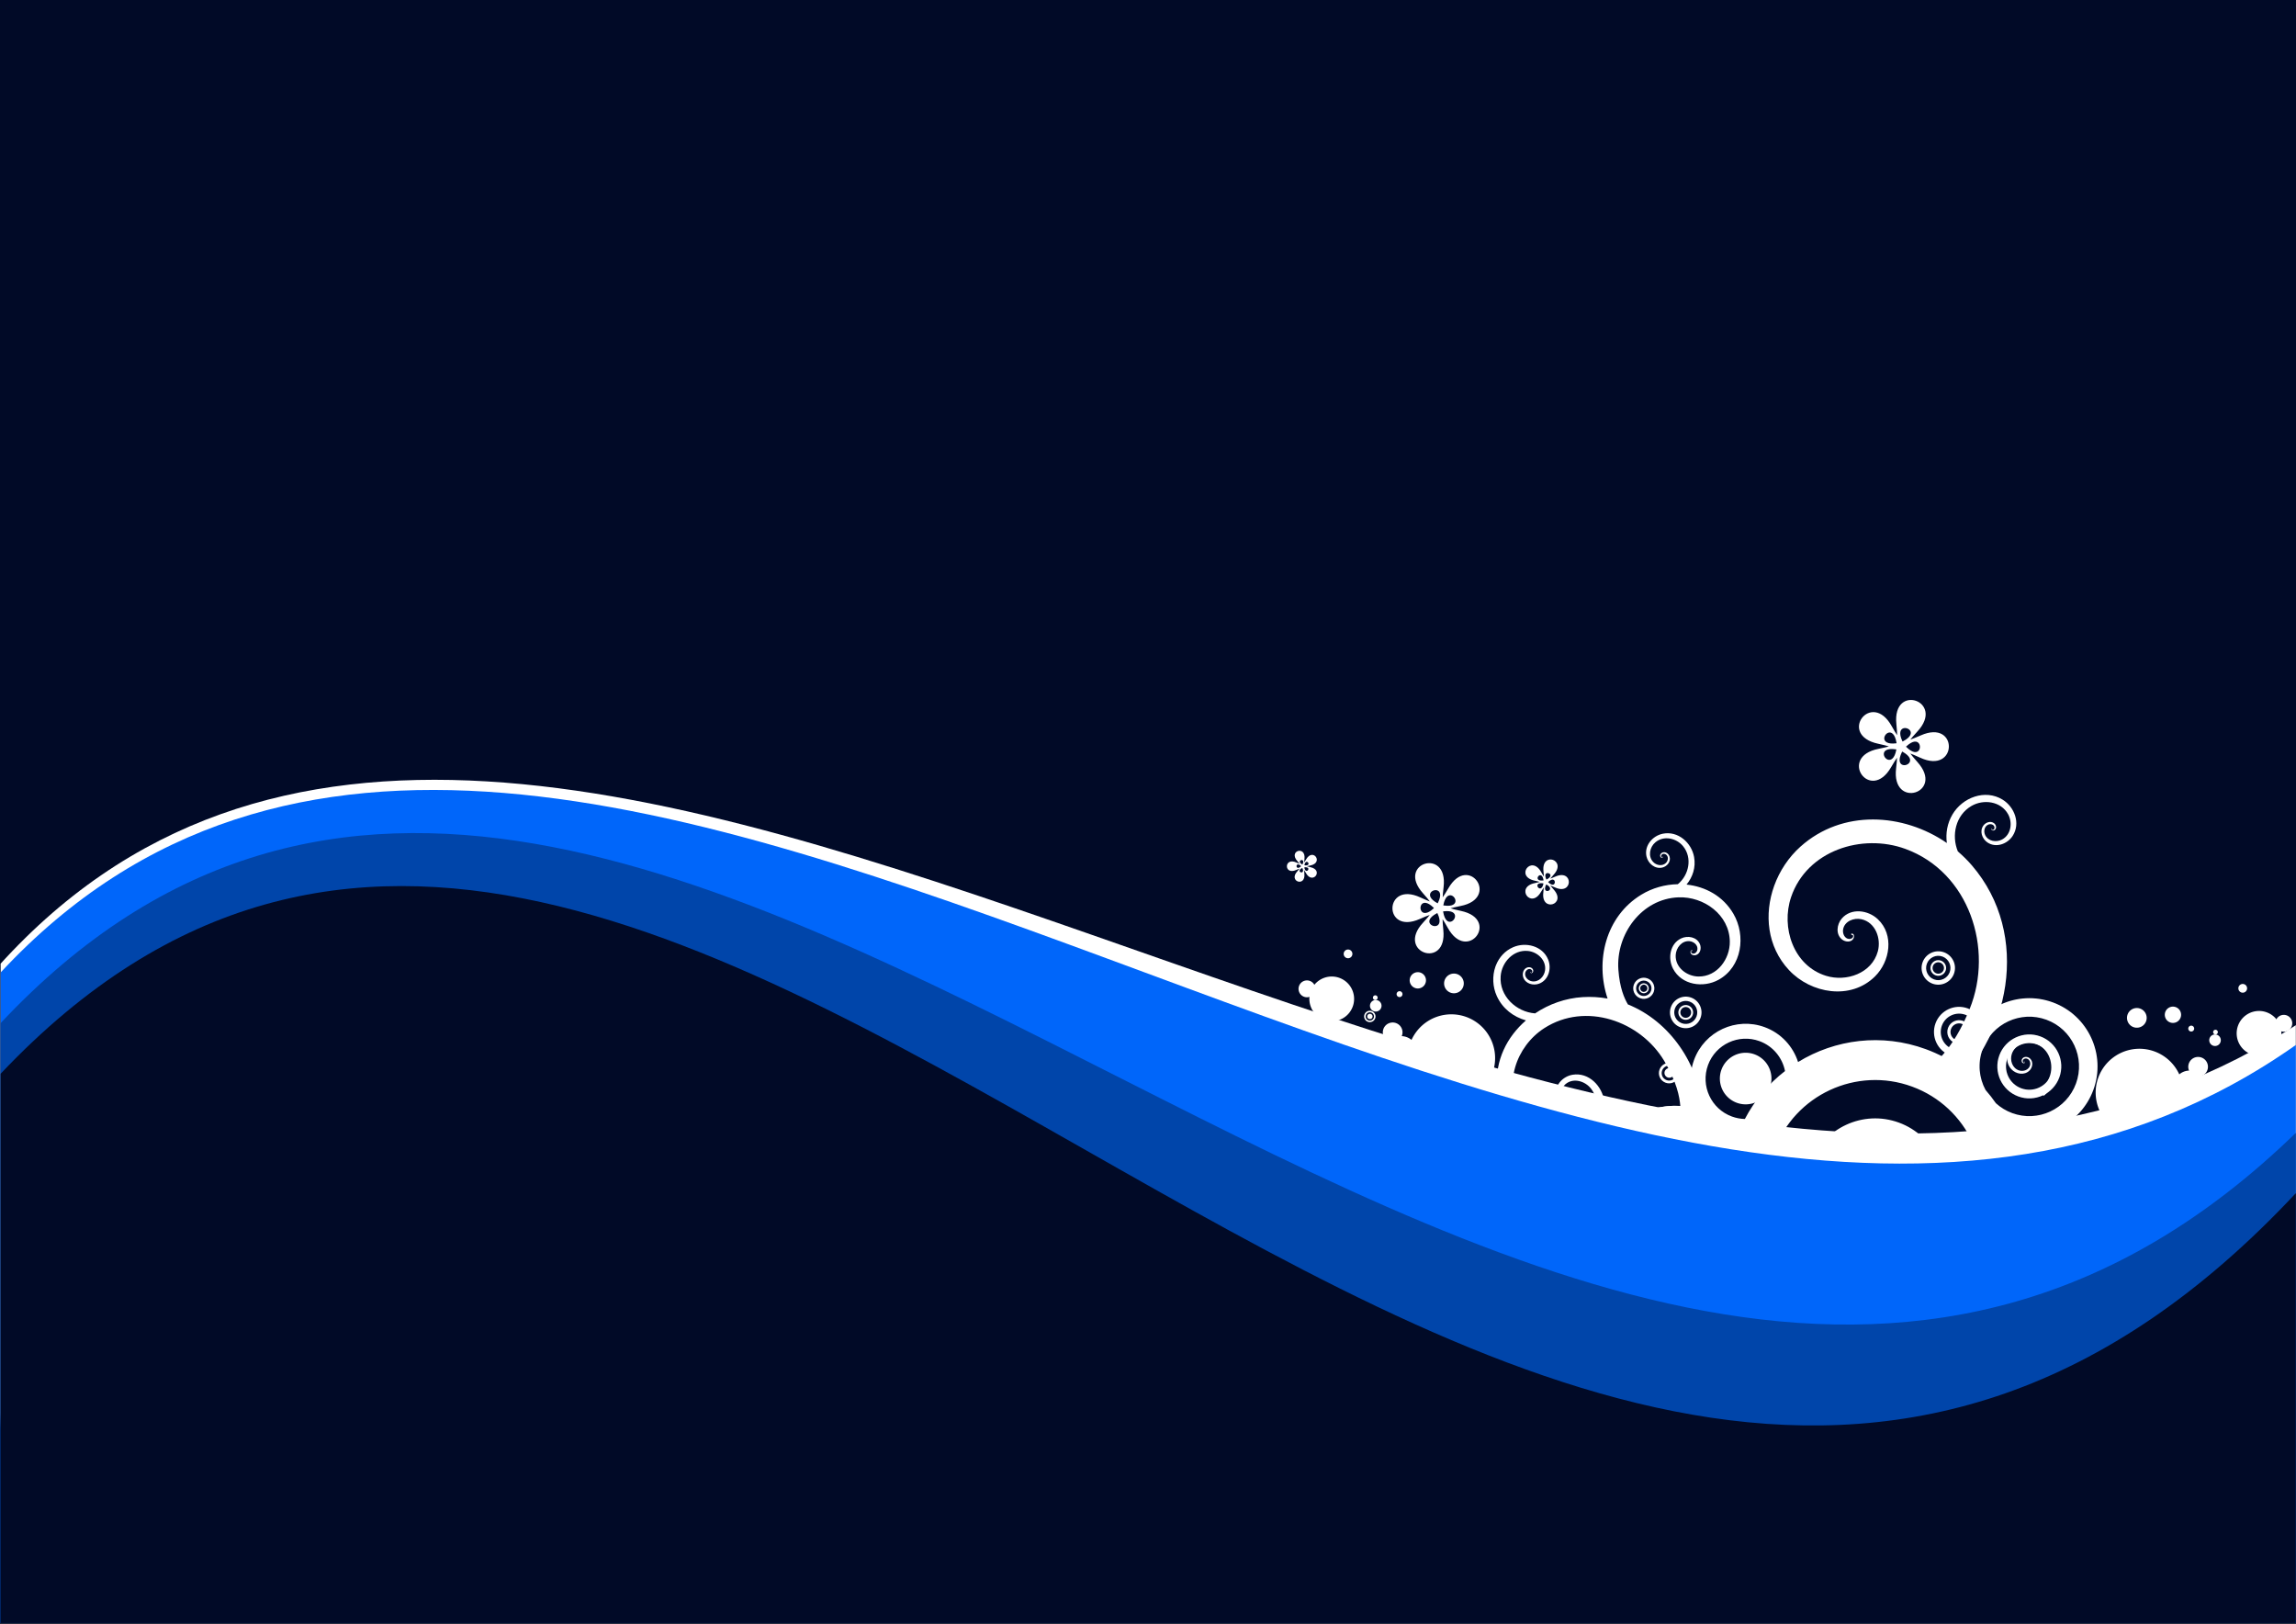 <?xml version="1.0" encoding="UTF-8" standalone="no"?>
<!-- Created with Inkscape (http://www.inkscape.org/) -->
<svg
   xmlns:dc="http://purl.org/dc/elements/1.1/"
   xmlns:cc="http://creativecommons.org/ns#"
   xmlns:rdf="http://www.w3.org/1999/02/22-rdf-syntax-ns#"
   xmlns:svg="http://www.w3.org/2000/svg"
   xmlns="http://www.w3.org/2000/svg"
   xmlns:sodipodi="http://sodipodi.sourceforge.net/DTD/sodipodi-0.dtd"
   xmlns:inkscape="http://www.inkscape.org/namespaces/inkscape"
   width="1052.362"
   height="744.094"
   id="svg2578"
   sodipodi:version="0.32"
   inkscape:version="0.46"
   sodipodi:docname="A4-landscape.svg"
   inkscape:output_extension="org.inkscape.output.svg.inkscape"
   version="1.0">
  <rect width="100%" height="100%" fill="#333333" stroke="none"/>
  <defs
     id="defs2580">
    <clipPath
       clipPathUnits="userSpaceOnUse"
       id="clipPath14209">
      <rect
         y="205.398"
         x="-642.434"
         height="600"
         width="800"
         id="rect14211"
         style="opacity:1;fill:#091126;fill-opacity:1;fill-rule:nonzero;stroke:none;stroke-width:1;stroke-linecap:round;stroke-linejoin:round;marker:none;marker-start:none;marker-mid:none;marker-end:none;stroke-miterlimit:4;stroke-dasharray:none;stroke-dashoffset:0;stroke-opacity:1;visibility:visible;display:inline;overflow:visible;enable-background:accumulate" />
    </clipPath>
    <clipPath
       clipPathUnits="userSpaceOnUse"
       id="clipPath14217">
      <rect
         y="205.398"
         x="-642.434"
         height="600"
         width="800"
         id="rect14219"
         style="opacity:1;fill:#091126;fill-opacity:1;fill-rule:nonzero;stroke:none;stroke-width:1;stroke-linecap:round;stroke-linejoin:round;marker:none;marker-start:none;marker-mid:none;marker-end:none;stroke-miterlimit:4;stroke-dasharray:none;stroke-dashoffset:0;stroke-opacity:1;visibility:visible;display:inline;overflow:visible;enable-background:accumulate" />
    </clipPath>
    <clipPath
       clipPathUnits="userSpaceOnUse"
       id="clipPath14213">
      <rect
         y="205.398"
         x="-642.434"
         height="600"
         width="800"
         id="rect14215"
         style="opacity:1;fill:#091126;fill-opacity:1;fill-rule:nonzero;stroke:none;stroke-width:1;stroke-linecap:round;stroke-linejoin:round;marker:none;marker-start:none;marker-mid:none;marker-end:none;stroke-miterlimit:4;stroke-dasharray:none;stroke-dashoffset:0;stroke-opacity:1;visibility:visible;display:inline;overflow:visible;enable-background:accumulate" />
    </clipPath>
    <clipPath
       clipPathUnits="userSpaceOnUse"
       id="clipPath14205">
      <rect
         y="205.398"
         x="-642.434"
         height="600"
         width="800"
         id="rect14207"
         style="opacity:1;fill:#091126;fill-opacity:1;fill-rule:nonzero;stroke:none;stroke-width:1;stroke-linecap:round;stroke-linejoin:round;marker:none;marker-start:none;marker-mid:none;marker-end:none;stroke-miterlimit:4;stroke-dasharray:none;stroke-dashoffset:0;stroke-opacity:1;visibility:visible;display:inline;overflow:visible;enable-background:accumulate" />
    </clipPath>
  </defs>
  <sodipodi:namedview
     id="base"
     pagecolor="#ffffff"
     bordercolor="#666666"
     borderopacity="1.0"
     gridtolerance="10000"
     guidetolerance="10"
     objecttolerance="10"
     inkscape:pageopacity="1"
     inkscape:pageshadow="2"
     inkscape:zoom="0.67195768"
     inkscape:cx="526.18109"
     inkscape:cy="372.04724"
     inkscape:document-units="mm"
     inkscape:current-layer="layer1"
     showgrid="false"
     units="mm"
     inkscape:window-width="1360"
     inkscape:window-height="693"
     inkscape:window-x="0"
     inkscape:window-y="25"
     inkscape:showpageshadow="false" />
  <g
     inkscape:label="Layer 1"
     inkscape:groupmode="layer"
     id="layer1"
     transform="translate(154.134,-154.134)">
    <rect
       style="opacity:1;fill:#010a27;fill-opacity:1;fill-rule:nonzero;stroke:none;stroke-width:1;stroke-linecap:round;stroke-linejoin:round;marker:none;marker-start:none;marker-mid:none;marker-end:none;stroke-miterlimit:4;stroke-dasharray:none;stroke-dashoffset:0;stroke-opacity:1;visibility:visible;display:inline;overflow:visible;enable-background:accumulate"
       id="CENTOSARTWORK"
       width="744.094"
       height="1052.362"
       x="-898.228"
       y="-154.134"
       inkscape:label="#rect10795"
       transform="matrix(0,-1,1,0,0,0)" />
    <g
       id="g2758">
      <path
         transform="matrix(1.315,0,0,1.315,690.957,-29.214)"
         clip-path="url(#clipPath14209)"
         sodipodi:nodetypes="cccc"
         id="path10853"
         d="M 158.875,705.036 L -641.125,705.036 L -645.175,478.324 C -454.497,260.82 -82.309,655.507 160.307,494.91"
         style="fill:#ffffff;fill-opacity:1;fill-rule:nonzero;stroke:none;stroke-width:5;stroke-linecap:round;stroke-linejoin:round;marker:none;marker-start:none;marker-mid:none;marker-end:none;stroke-miterlimit:4;stroke-dasharray:none;stroke-dashoffset:0;stroke-opacity:1;visibility:visible;display:inline;overflow:visible;enable-background:accumulate" />
      <g
         transform="matrix(0.52,0.354,-0.354,0.52,198.008,225.806)"
         id="g11273"
         style="display:inline">
        <path
           transform="matrix(0.234,1.0482631e-2,-1.0482631e-2,0.234,582.448,206.258)"
           d="M 519.299,279.256 A 69.579,69.579 0 1 1 380.141,279.256 A 69.579,69.579 0 1 1 519.299,279.256 z"
           sodipodi:ry="69.579308"
           sodipodi:rx="69.579308"
           sodipodi:cy="279.25638"
           sodipodi:cx="449.71991"
           id="path11275"
           style="fill:#ffffff;fill-opacity:1;fill-rule:nonzero;stroke:none;stroke-width:27.559;stroke-linecap:round;stroke-linejoin:round;marker:none;marker-start:none;marker-mid:none;marker-end:none;stroke-miterlimit:4;stroke-dasharray:none;stroke-dashoffset:0;stroke-opacity:1;visibility:visible;display:inline;overflow:visible;enable-background:accumulate"
           sodipodi:type="arc" />
        <path
           transform="matrix(0.168,7.5264889e-3,-7.5264889e-3,0.168,674.955,229.661)"
           d="M 519.299,279.256 A 69.579,69.579 0 1 1 380.141,279.256 A 69.579,69.579 0 1 1 519.299,279.256 z"
           sodipodi:ry="69.579308"
           sodipodi:rx="69.579308"
           sodipodi:cy="279.25638"
           sodipodi:cx="449.71991"
           id="path11277"
           style="fill:#ffffff;fill-opacity:1;fill-rule:nonzero;stroke:none;stroke-width:27.559;stroke-linecap:round;stroke-linejoin:round;marker:none;marker-start:none;marker-mid:none;marker-end:none;stroke-miterlimit:4;stroke-dasharray:none;stroke-dashoffset:0;stroke-opacity:1;visibility:visible;display:inline;overflow:visible;enable-background:accumulate"
           sodipodi:type="arc" />
        <path
           sodipodi:type="arc"
           style="fill:#ffffff;fill-opacity:1;fill-rule:nonzero;stroke:none;stroke-width:27.559;stroke-linecap:round;stroke-linejoin:round;marker:none;marker-start:none;marker-mid:none;marker-end:none;stroke-miterlimit:4;stroke-dasharray:none;stroke-dashoffset:0;stroke-opacity:1;visibility:visible;display:inline;overflow:visible;enable-background:accumulate"
           id="path11279"
           sodipodi:cx="449.71991"
           sodipodi:cy="279.25638"
           sodipodi:rx="69.579308"
           sodipodi:ry="69.579308"
           d="M 519.299,279.256 A 69.579,69.579 0 1 1 380.141,279.256 A 69.579,69.579 0 1 1 519.299,279.256 z"
           transform="matrix(0.458,2.047354e-2,-2.047354e-2,0.458,580.81,125.84)" />
        <path
           transform="matrix(0.103,4.5860855e-3,-4.5860855e-3,0.103,706.976,186.073)"
           d="M 519.299,279.256 A 69.579,69.579 0 1 1 380.141,279.256 A 69.579,69.579 0 1 1 519.299,279.256 z"
           sodipodi:ry="69.579308"
           sodipodi:rx="69.579308"
           sodipodi:cy="279.25638"
           sodipodi:cx="449.71991"
           id="path11281"
           style="fill:#ffffff;fill-opacity:1;fill-rule:nonzero;stroke:none;stroke-width:27.559;stroke-linecap:round;stroke-linejoin:round;marker:none;marker-start:none;marker-mid:none;marker-end:none;stroke-miterlimit:4;stroke-dasharray:none;stroke-dashoffset:0;stroke-opacity:1;visibility:visible;display:inline;overflow:visible;enable-background:accumulate"
           sodipodi:type="arc" />
        <path
           sodipodi:type="arc"
           style="fill:#ffffff;fill-opacity:1;fill-rule:nonzero;stroke:none;stroke-width:27.559;stroke-linecap:round;stroke-linejoin:round;marker:none;marker-start:none;marker-mid:none;marker-end:none;stroke-miterlimit:4;stroke-dasharray:none;stroke-dashoffset:0;stroke-opacity:1;visibility:visible;display:inline;overflow:visible;enable-background:accumulate"
           id="path11283"
           sodipodi:cx="449.71991"
           sodipodi:cy="279.25638"
           sodipodi:rx="69.579308"
           sodipodi:ry="69.579308"
           d="M 519.299,279.256 A 69.579,69.579 0 1 1 380.141,279.256 A 69.579,69.579 0 1 1 519.299,279.256 z"
           transform="matrix(0.103,4.5860855e-3,-4.5860855e-3,0.103,690.123,240.654)" />
        <path
           transform="matrix(6.0479113e-2,2.7048346e-3,-2.7048346e-3,6.0479113e-2,687.64,244.313)"
           d="M 519.299,279.256 A 69.579,69.579 0 1 1 380.141,279.256 A 69.579,69.579 0 1 1 519.299,279.256 z"
           sodipodi:ry="69.579308"
           sodipodi:rx="69.579308"
           sodipodi:cy="279.25638"
           sodipodi:cx="449.71991"
           id="path11285"
           style="fill:#ffffff;fill-opacity:1;fill-rule:nonzero;stroke:none;stroke-width:27.559;stroke-linecap:round;stroke-linejoin:round;marker:none;marker-start:none;marker-mid:none;marker-end:none;stroke-miterlimit:4;stroke-dasharray:none;stroke-dashoffset:0;stroke-opacity:1;visibility:visible;display:inline;overflow:visible;enable-background:accumulate"
           sodipodi:type="arc" />
        <path
           sodipodi:type="arc"
           style="fill:#ffffff;fill-opacity:1;fill-rule:nonzero;stroke:none;stroke-width:27.559;stroke-linecap:round;stroke-linejoin:round;marker:none;marker-start:none;marker-mid:none;marker-end:none;stroke-miterlimit:4;stroke-dasharray:none;stroke-dashoffset:0;stroke-opacity:1;visibility:visible;display:inline;overflow:visible;enable-background:accumulate"
           id="path11287"
           sodipodi:cx="449.71991"
           sodipodi:cy="279.25638"
           sodipodi:rx="69.579308"
           sodipodi:ry="69.579308"
           d="M 519.299,279.256 A 69.579,69.579 0 1 1 380.141,279.256 A 69.579,69.579 0 1 1 519.299,279.256 z"
           transform="matrix(3.0786831e-2,1.3768932e-3,-1.3768932e-3,3.0786831e-2,710.186,236.44)" />
        <path
           sodipodi:type="arc"
           style="fill:#ffffff;fill-opacity:1;fill-rule:nonzero;stroke:none;stroke-width:27.559;stroke-linecap:round;stroke-linejoin:round;marker:none;marker-start:none;marker-mid:none;marker-end:none;stroke-miterlimit:4;stroke-dasharray:none;stroke-dashoffset:0;stroke-opacity:1;visibility:visible;display:inline;overflow:visible;enable-background:accumulate"
           id="path11289"
           sodipodi:cx="449.71991"
           sodipodi:cy="279.25638"
           sodipodi:rx="69.579308"
           sodipodi:ry="69.579308"
           d="M 519.299,279.256 A 69.579,69.579 0 1 1 380.141,279.256 A 69.579,69.579 0 1 1 519.299,279.256 z"
           transform="matrix(8.5222657e-2,3.811452e-3,-3.811452e-3,8.5222657e-2,691.734,204.326)" />
        <path
           transform="matrix(4.5632947e-2,2.0408626e-3,-2.0408626e-3,4.5632947e-2,656.171,228.866)"
           d="M 519.299,279.256 A 69.579,69.579 0 1 1 380.141,279.256 A 69.579,69.579 0 1 1 519.299,279.256 z"
           sodipodi:ry="69.579308"
           sodipodi:rx="69.579308"
           sodipodi:cy="279.25638"
           sodipodi:cx="449.71991"
           id="path11291"
           style="fill:#ffffff;fill-opacity:1;fill-rule:nonzero;stroke:none;stroke-width:27.559;stroke-linecap:round;stroke-linejoin:round;marker:none;marker-start:none;marker-mid:none;marker-end:none;stroke-miterlimit:4;stroke-dasharray:none;stroke-dashoffset:0;stroke-opacity:1;visibility:visible;display:inline;overflow:visible;enable-background:accumulate"
           sodipodi:type="arc" />
        <path
           transform="matrix(2.4637333e-2,1.101867e-3,-1.101867e-3,2.4637333e-2,699.71,250.351)"
           d="M 519.299,279.256 A 69.579,69.579 0 1 1 380.141,279.256 A 69.579,69.579 0 1 1 519.299,279.256 z"
           sodipodi:ry="69.579308"
           sodipodi:rx="69.579308"
           sodipodi:cy="279.25638"
           sodipodi:cx="449.71991"
           id="path11293"
           style="fill:#ffffff;fill-opacity:1;fill-rule:nonzero;stroke:none;stroke-width:27.559;stroke-linecap:round;stroke-linejoin:round;marker:none;marker-start:none;marker-mid:none;marker-end:none;stroke-miterlimit:4;stroke-dasharray:none;stroke-dashoffset:0;stroke-opacity:1;visibility:visible;display:inline;overflow:visible;enable-background:accumulate"
           sodipodi:type="arc" />
        <path
           sodipodi:type="arc"
           style="fill:#ffffff;fill-opacity:1;fill-rule:nonzero;stroke:none;stroke-width:27.559;stroke-linecap:round;stroke-linejoin:round;marker:none;marker-start:none;marker-mid:none;marker-end:none;stroke-miterlimit:4;stroke-dasharray:none;stroke-dashoffset:0;stroke-opacity:1;visibility:visible;display:inline;overflow:visible;enable-background:accumulate"
           id="path11295"
           sodipodi:cx="449.71991"
           sodipodi:cy="279.25638"
           sodipodi:rx="69.579308"
           sodipodi:ry="69.579308"
           d="M 519.299,279.256 A 69.579,69.579 0 1 1 380.141,279.256 A 69.579,69.579 0 1 1 519.299,279.256 z"
           transform="matrix(8.8194556e-2,3.9443715e-3,-3.9443715e-3,8.8194556e-2,627.153,254.024)" />
      </g>
      <g
         transform="matrix(-0.222,0.606,0.606,0.222,67.313,-84.651)"
         id="g15119"
         clip-path="none"
         style="fill:#ffffff;display:inline">
        <path
           id="path15121"
           transform="translate(68,823.157)"
           d="M 554.594,381.406 C 543.388,381.361 532.064,384.043 522.062,389.375 C 486.876,408.135 474.517,449.606 483.906,486.094 C 477.814,482.879 470.773,481.52 463.438,482.875 C 449.743,485.406 438.452,498.359 441.375,512.688 C 443.373,522.481 452.805,530.591 463.094,528.25 C 469.839,526.716 475.423,520.059 473.594,512.938 C 472.455,508.505 467.989,504.832 463.281,506.219 C 460.539,507.026 458.208,509.911 459.219,512.844 C 459.758,514.409 461.501,515.731 463.188,515.031 C 463.985,514.7 464.701,513.742 464.25,512.875 C 464.072,512.533 463.582,512.194 463.219,512.469 C 463.077,512.576 462.988,512.885 463.344,512.781 C 463.39,512.616 463.568,512.533 463.688,512.594 C 464.093,512.801 464.062,513.369 463.844,513.688 C 463.292,514.493 462.105,514.329 461.438,513.781 C 460.025,512.623 460.374,510.463 461.5,509.25 C 463.61,506.976 467.245,507.649 469.25,509.688 C 472.691,513.187 471.561,518.876 468.188,521.969 C 462.768,526.938 454.282,525.133 449.75,519.906 C 442.837,511.934 445.522,499.814 453.219,493.438 C 463.251,485.125 477.77,487.165 486.844,495.5 C 488.461,499.847 490.387,504.084 492.656,508.156 C 524.271,564.897 599.606,576.8 653.406,545.719 C 643.135,504.273 652.739,539.752 588.875,541.844 C 542.959,543.348 497.928,508.176 497.969,459.938 C 497.996,426.967 523.17,394.628 557.969,395.438 C 580.782,395.969 603.205,413.745 601.969,437.969 C 601.199,453.047 589.13,467.922 573,466.531 C 563.604,465.721 554.251,457.894 555.594,447.75 C 556.31,442.337 561.056,436.876 566.969,438.031 C 569.763,438.577 572.67,441.246 571.781,444.344 C 571.43,445.567 570.099,446.908 568.719,446.312 C 568.312,446.137 568.114,445.498 568.438,445.031 C 567.954,443.907 567.38,444.788 567.406,445.375 C 567.473,446.877 569.349,447.392 570.594,447.125 C 573.744,446.449 574.71,442.628 573.875,439.906 C 572.108,434.147 565.049,432.55 559.938,434.469 C 550.358,438.065 547.85,449.987 551.562,458.656 C 557.936,473.538 576.776,477.176 590.438,470.75 C 612.386,460.425 617.5,432.278 607.219,411.906 C 596.927,391.513 575.987,381.493 554.594,381.406 z M 568.438,445.031 C 568.474,445.116 568.498,444.899 568.438,445.031 z"
           style="opacity:1;fill:#ffffff;fill-opacity:1;fill-rule:evenodd;stroke:none;stroke-width:1px;stroke-linecap:butt;stroke-linejoin:miter;stroke-opacity:1" />
        <path
           id="path15123"
           transform="translate(68,823.157)"
           d="M 780.469,330.75 C 749.037,330.75 723.35,355.593 721.969,386.688 C 714.865,376.875 703.313,370.5 690.281,370.5 C 668.709,370.5 651.188,387.99 651.188,409.562 C 651.187,422.082 657.113,433.219 666.281,440.375 C 642.057,459.518 626.5,489.151 626.5,522.406 C 626.5,532.146 627.848,541.583 630.344,550.531 C 624.88,548.395 618.936,547.219 612.719,547.219 C 585.983,547.219 564.281,568.92 564.281,595.656 C 564.281,622.392 585.983,644.094 612.719,644.094 C 638.006,644.094 658.79,624.663 660.969,599.938 C 679.521,616.723 704.098,626.969 731.062,626.969 C 788.773,626.969 835.625,580.117 835.625,522.406 C 835.625,491.357 822.052,463.458 800.531,444.312 C 822.981,436.123 839.031,414.583 839.031,389.312 C 839.031,356.997 812.784,330.75 780.469,330.75 z M 780.469,346.625 C 804.032,346.625 823.156,365.749 823.156,389.312 C 823.156,411.897 805.582,430.377 783.375,431.875 C 773.341,426.066 762.25,421.901 750.469,419.688 C 742.632,411.946 737.781,401.189 737.781,389.312 C 737.781,365.749 756.905,346.625 780.469,346.625 z M 690.281,381.062 C 706.011,381.062 718.781,393.833 718.781,409.562 C 718.781,412.797 718.245,415.914 717.25,418.812 C 702.059,420.818 687.88,426.07 675.469,433.875 C 667.284,428.866 661.781,419.854 661.781,409.562 C 661.781,393.833 674.552,381.062 690.281,381.062 z M 728.719,416.719 C 728.931,417.119 729.154,417.512 729.375,417.906 C 729.071,417.911 728.772,417.93 728.469,417.938 C 728.557,417.532 728.643,417.128 728.719,416.719 z M 731.062,446.156 C 773.143,446.156 807.281,480.326 807.281,522.406 C 807.281,564.487 773.143,598.625 731.062,598.625 C 688.982,598.625 654.812,564.487 654.812,522.406 C 654.813,480.326 688.982,446.156 731.062,446.156 z M 612.719,560.312 C 623.226,560.312 632.653,564.929 639.125,572.219 C 639.13,572.225 639.12,572.244 639.125,572.25 C 641.031,575.754 643.158,579.127 645.438,582.375 C 647.103,586.475 648.031,590.961 648.031,595.656 C 648.031,615.151 632.214,630.969 612.719,630.969 C 593.224,630.969 577.406,615.151 577.406,595.656 C 577.406,576.161 593.224,560.312 612.719,560.312 z"
           style="opacity:1;fill:#ffffff;fill-opacity:1;stroke:none;stroke-width:1;stroke-linejoin:round;stroke-miterlimit:4;stroke-dasharray:none;stroke-dashoffset:0;stroke-opacity:1" />
        <path
           style="opacity:1;fill:#ffffff;fill-opacity:1;stroke:none;stroke-width:1;stroke-linejoin:round;stroke-miterlimit:4;stroke-dasharray:none;stroke-dashoffset:0;stroke-opacity:1"
           d="M 739.969,1214.415 C 739.969,1214.415 739.968,1222.617 739.968,1232.728 C 739.968,1242.84 739.969,1251.05 739.969,1251.05 C 739.969,1251.05 739.969,1242.84 739.969,1232.728 C 739.969,1222.617 739.969,1214.415 739.969,1214.415 z M 739.969,1219.371 C 739.969,1219.371 739.969,1225.355 739.969,1232.728 C 739.969,1240.101 739.969,1246.086 739.969,1246.086 C 739.969,1246.086 739.969,1240.101 739.969,1232.728 C 739.969,1225.355 739.969,1219.371 739.969,1219.371 z"
           id="path15125" />
        <path
           transform="translate(68,823.157)"
           id="path15127"
           d="M 676.656,215.25 C 676.186,215.243 675.719,215.263 675.25,215.281 C 669.418,215.507 663.746,217.72 659.375,222.281 C 652.547,229.407 651.286,241.618 658.969,248.656 C 664.006,253.27 672.527,254.05 677.281,248.562 C 680.24,245.147 680.709,239.449 676.938,236.406 C 674.741,234.634 671.094,234.375 669.281,236.844 C 668.314,238.161 668.234,240.337 669.75,241.312 C 670.467,241.774 671.644,241.791 672.094,240.938 C 672.272,240.601 672.271,240.016 671.844,239.875 C 671.677,239.82 671.372,239.926 671.656,240.156 C 671.817,240.101 671.982,240.212 672,240.344 C 672.06,240.79 671.568,241.061 671.188,241.062 C 670.223,241.067 669.681,240.006 669.75,239.156 C 669.896,237.359 671.851,236.424 673.469,236.656 C 676.501,237.092 677.997,240.446 677.469,243.219 C 676.562,247.979 671.313,250.25 666.906,249.25 C 659.826,247.643 656.523,239.742 658.219,233.125 C 660.806,223.032 672.153,218.398 681.656,221.062 C 695.294,224.886 701.771,240.17 698.094,253.125 C 688.428,260.138 680.497,269.743 675.625,280.875 C 673.18,286.46 671.493,292.151 670.5,297.844 C 648.499,280.275 616.271,276.455 593,294.969 C 585.822,300.679 580.342,308.342 577.094,316.75 C 568.346,321.961 555.909,320.193 550.469,310.969 C 546.681,304.546 547.881,295.346 554.75,291.5 C 559.253,288.979 565.672,289.891 568.219,294.75 C 569.804,297.774 569.144,302.04 565.844,303.625 C 563.921,304.548 561.218,304.098 560.312,301.969 C 559.829,300.832 560.122,299.237 561.406,298.781 C 562.013,298.566 562.879,298.732 563.062,299.438 C 563.117,299.646 563.074,299.945 562.906,300.094 L 562.875,300.094 C 562.823,300.134 562.762,300.178 562.688,300.188 C 562.588,300.2 562.491,300.097 562.5,299.969 C 562.276,299.806 562.24,300.045 562.312,300.156 C 562.498,300.441 562.945,300.32 563.156,300.125 C 563.692,299.631 563.445,298.778 562.969,298.344 C 561.962,297.426 560.4,297.913 559.625,298.875 C 558.173,300.677 559.061,303.302 560.781,304.562 C 563.734,306.727 567.798,305.26 569.719,302.438 C 572.804,297.902 570.564,291.846 566.219,289.062 C 559.59,284.816 550.943,288.101 547.062,294.469 C 541.385,303.785 546.029,315.727 555,320.969 C 561.423,324.722 568.697,324.94 575.219,322.656 C 571.927,335.717 573.968,349.842 583.188,361 C 594.646,374.868 616.447,379.735 630.812,367.312 C 640.231,359.168 643.493,343.923 634.562,334.156 C 629.004,328.077 618.744,326.002 612.438,332.188 C 608.764,335.79 607.569,342.321 611.656,346.125 C 613.837,348.155 617.725,348.82 619.812,346.281 C 620.799,345.081 621.106,342.933 619.656,341.938 C 619.084,341.544 618.033,341.443 617.688,342.188 C 617.553,342.478 617.679,343.029 618.156,342.562 C 618.09,342.26 618.29,341.973 618.531,341.969 C 619.351,341.955 619.765,342.904 619.688,343.594 C 619.493,345.341 617.461,346.086 615.938,345.781 C 612.714,345.136 611.456,341.38 612.219,338.5 C 613.648,333.103 619.997,331.114 624.906,332.656 C 633.333,335.304 636.337,345.326 633.594,353.094 C 629.187,365.573 614.184,369.876 602.562,365.406 C 584.836,358.589 578.855,337.048 585.688,320.406 C 595.684,296.058 625.707,287.675 648.562,297.969 C 660.483,303.338 666.201,308.91 669.438,312.812 C 670.434,344.855 691.888,375.04 721.938,388.688 C 721.935,388.897 721.906,389.102 721.906,389.312 C 721.906,421.628 748.153,447.844 780.469,447.844 C 812.784,447.844 839.031,421.628 839.031,389.312 C 839.031,356.997 812.784,330.75 780.469,330.75 C 753.964,330.75 731.58,348.416 724.375,372.594 C 718.283,369.776 709.207,364.337 698.312,350.938 C 677.383,325.195 677.935,283.932 705.688,262.875 C 724.656,248.483 754.228,248.826 768.969,269.188 C 778.633,282.536 778.218,303.187 763.75,313.062 C 754.745,319.209 740.905,318.756 734.656,308.875 C 731.016,303.119 731.425,294.349 737.844,290.688 C 741.269,288.734 746.487,289.065 748.406,292.969 C 749.313,294.814 749.044,297.657 746.875,298.5 C 746.018,298.833 744.667,298.647 744.406,297.594 C 744.329,297.283 744.622,296.893 745.031,296.875 C 745.466,296.106 744.701,296.135 744.375,296.406 C 743.54,297.101 744.053,298.432 744.75,299.031 C 746.515,300.547 749.144,299.42 750.344,297.75 C 752.883,294.217 750.743,289.476 747.406,287.375 C 741.152,283.438 733.205,287.202 729.844,293.125 C 724.073,303.293 730.179,315.704 739.844,320.75 C 755.371,328.858 773.811,319.502 781.031,304.688 C 792.045,282.091 778.382,255.824 756.75,245.875 C 739.341,237.868 720.593,240.097 705,248.75 C 705.714,239.622 702.958,230.387 695.969,223.438 C 690.826,218.324 683.704,215.359 676.656,215.25 z M 780.469,346.625 C 804.032,346.625 823.156,365.749 823.156,389.312 C 823.156,412.876 804.032,432 780.469,432 C 756.905,432 737.781,412.876 737.781,389.312 C 737.781,365.749 756.905,346.625 780.469,346.625 z"
           style="opacity:1;fill:#ffffff;fill-opacity:1;fill-rule:evenodd;stroke:none;stroke-width:1px;stroke-linecap:butt;stroke-linejoin:miter;stroke-opacity:1" />
        <path
           style="opacity:1;fill:#ffffff;fill-opacity:1;stroke:none;stroke-width:1;stroke-linejoin:round;stroke-miterlimit:4;stroke-dasharray:none;stroke-dashoffset:0;stroke-opacity:1"
           d="M 799.056,1296.578 C 772.006,1296.578 750.041,1318.519 750.041,1345.57 C 750.041,1372.62 772.006,1394.585 799.056,1394.585 C 826.107,1394.585 848.072,1372.62 848.072,1345.57 C 848.072,1318.519 826.107,1296.578 799.056,1296.578 z M 799.056,1309.835 C 818.781,1309.835 834.791,1325.845 834.791,1345.57 C 834.791,1365.294 818.781,1381.304 799.056,1381.304 C 779.332,1381.304 763.322,1365.294 763.322,1345.57 C 763.322,1325.845 779.332,1309.835 799.056,1309.835 z"
           id="path15129" />
        <path
           id="path15131"
           style="opacity:1;fill:#ffffff;fill-opacity:1;fill-rule:evenodd;stroke:none;stroke-width:1px;stroke-linecap:butt;stroke-linejoin:miter;stroke-opacity:1"
           d="M 794.995,1336.332 C 794.998,1336.336 794.994,1336.333 794.995,1336.332 C 795.022,1336.272 795.011,1336.371 794.995,1336.332 C 794.775,1335.822 794.501,1336.208 794.513,1336.475 C 794.543,1337.156 795.397,1337.398 795.962,1337.277 C 797.392,1336.97 797.835,1335.238 797.456,1334.002 C 796.654,1331.388 793.45,1330.655 791.13,1331.526 C 786.782,1333.158 785.651,1338.57 787.336,1342.504 C 790.229,1349.258 798.768,1350.914 804.968,1347.997 C 814.93,1343.312 817.255,1330.535 812.589,1321.289 C 805.471,1307.186 787.146,1304.026 773.941,1311.066 C 754.622,1321.366 750.443,1346.759 760.591,1364.973 C 774.94,1390.724 802.072,1395.314 826.489,1381.208 M 794.995,1336.332 C 794.999,1336.331 794.995,1336.333 794.995,1336.332 C 794.955,1336.28 795.018,1336.298 794.995,1336.332 C 794.848,1336.544 794.933,1336.833 795.117,1336.913 C 795.744,1337.183 796.348,1336.568 796.507,1336.013 C 796.91,1334.607 795.591,1333.4 794.323,1333.152 C 791.64,1332.628 789.483,1335.108 789.158,1337.564 C 788.549,1342.168 792.789,1345.716 797.053,1346.084 C 804.374,1346.715 809.858,1339.964 810.207,1333.121 C 810.768,1322.127 800.594,1314.055 790.241,1313.814 C 774.447,1313.446 763.025,1328.12 763.012,1343.084 C 762.994,1364.978 779.43,1384.944 800.269,1384.261 C 829.254,1383.311 821.828,1362.398 826.489,1381.208"
           sodipodi:nodetypes="csssssssssssccsssssssssssc" />
        <path
           id="path15133"
           d="M 680.719,1370.38 C 653.983,1370.38 632.274,1392.065 632.274,1418.801 C 632.274,1445.537 653.983,1467.246 680.719,1467.246 C 707.455,1467.246 729.164,1445.537 729.164,1418.801 C 729.164,1392.065 707.455,1370.38 680.719,1370.38 z M 680.719,1383.483 C 700.214,1383.483 716.038,1399.306 716.038,1418.801 C 716.038,1438.296 700.214,1454.12 680.719,1454.12 C 661.224,1454.12 645.401,1438.296 645.401,1418.801 C 645.401,1399.306 661.224,1383.483 680.719,1383.483 z"
           style="opacity:0.1;fill:#ffffff;fill-opacity:1;stroke:none;stroke-width:1;stroke-linejoin:round;stroke-miterlimit:4;stroke-dasharray:none;stroke-dashoffset:0;stroke-opacity:1" />
        <path
           style="opacity:0.1;fill:#ffffff;fill-opacity:1;stroke:none;stroke-width:1;stroke-linejoin:round;stroke-miterlimit:4;stroke-dasharray:none;stroke-dashoffset:0;stroke-opacity:1"
           d="M 680.719,1396.111 C 668.187,1396.111 658.012,1406.275 658.012,1418.807 C 658.012,1431.339 668.187,1441.515 680.719,1441.515 C 693.251,1441.515 703.427,1431.339 703.427,1418.807 C 703.427,1406.275 693.251,1396.111 680.719,1396.111 z M 680.719,1402.252 C 689.857,1402.252 697.274,1409.669 697.274,1418.807 C 697.274,1427.945 689.857,1435.362 680.719,1435.362 C 671.581,1435.362 664.164,1427.945 664.164,1418.807 C 664.164,1409.669 671.581,1402.252 680.719,1402.252 z"
           id="path15135" />
        <g
           style="fill:#ffffff"
           id="g15141">
          <path
             style="opacity:1;fill:#ffffff;fill-opacity:1;stroke:none;stroke-width:1;stroke-linejoin:round;stroke-miterlimit:4;stroke-dasharray:none;stroke-dashoffset:0;stroke-opacity:1"
             d="M 680.719,1396.111 C 668.187,1396.111 658.012,1406.275 658.012,1418.807 C 658.012,1431.339 668.187,1441.515 680.719,1441.515 C 693.251,1441.515 703.427,1431.339 703.427,1418.807 C 703.427,1406.275 693.251,1396.111 680.719,1396.111 z M 680.719,1402.252 C 689.857,1402.252 697.274,1409.669 697.274,1418.807 C 697.274,1427.945 689.857,1435.362 680.719,1435.362 C 671.581,1435.362 664.164,1427.945 664.164,1418.807 C 664.164,1409.669 671.581,1402.252 680.719,1402.252 z"
             id="path15143" />
          <path
             sodipodi:nodetypes="csssssssssssccsssssssssssc"
             d="M 678.838,1414.528 C 678.839,1414.53 678.837,1414.528 678.838,1414.528 C 678.85,1414.5 678.845,1414.546 678.838,1414.528 C 678.736,1414.292 678.609,1414.47 678.615,1414.594 C 678.628,1414.909 679.024,1415.022 679.286,1414.965 C 679.948,1414.823 680.154,1414.021 679.978,1413.448 C 679.606,1412.237 678.122,1411.898 677.047,1412.301 C 675.033,1413.057 674.509,1415.564 675.29,1417.387 C 676.63,1420.516 680.586,1421.283 683.458,1419.932 C 688.073,1417.761 689.15,1411.842 686.989,1407.559 C 683.691,1401.025 675.201,1399.561 669.084,1402.822 C 660.134,1407.594 658.198,1419.358 662.899,1427.796 C 669.547,1439.726 685.389,1442.23 696.701,1435.695 M 678.838,1414.528 C 678.84,1414.527 678.838,1414.528 678.838,1414.528 C 678.819,1414.504 678.849,1414.512 678.838,1414.528 C 678.77,1414.626 678.809,1414.76 678.894,1414.797 C 679.185,1414.922 679.465,1414.637 679.538,1414.38 C 679.725,1413.729 679.114,1413.169 678.526,1413.054 C 677.283,1412.812 676.284,1413.961 676.134,1415.099 C 675.851,1417.232 677.816,1418.875 679.791,1419.046 C 683.183,1419.338 685.723,1416.21 685.885,1413.04 C 686.145,1407.947 681.432,1404.207 676.635,1404.096 C 669.318,1403.925 664.027,1410.724 664.021,1417.656 C 664.012,1427.799 673.48,1435.195 683.134,1434.879 C 696.562,1434.439 694.541,1426.981 696.701,1435.695"
             style="opacity:1;fill:#ffffff;fill-opacity:1;fill-rule:evenodd;stroke:none;stroke-width:1px;stroke-linecap:butt;stroke-linejoin:miter;stroke-opacity:1"
             id="path15145" />
        </g>
        <path
           id="path15147"
           d="M 674.894,1345.731 C 665.057,1345.731 657.07,1353.709 657.07,1363.546 C 657.07,1373.382 665.057,1381.37 674.894,1381.37 C 684.73,1381.37 692.718,1373.382 692.718,1363.546 C 692.718,1353.709 684.73,1345.731 674.894,1345.731 z M 674.894,1350.552 C 682.066,1350.552 687.888,1356.373 687.888,1363.546 C 687.888,1370.718 682.066,1376.54 674.894,1376.54 C 667.721,1376.54 661.899,1370.718 661.899,1363.546 C 661.899,1356.373 667.721,1350.552 674.894,1350.552 z"
           style="opacity:1;fill:#ffffff;fill-opacity:1;stroke:none;stroke-width:1;stroke-linejoin:round;stroke-miterlimit:4;stroke-dasharray:none;stroke-dashoffset:0;stroke-opacity:1" />
        <path
           style="opacity:1;fill:#ffffff;fill-opacity:1;stroke:none;stroke-width:1;stroke-linejoin:round;stroke-miterlimit:4;stroke-dasharray:none;stroke-dashoffset:0;stroke-opacity:1"
           d="M 674.894,1355.198 C 670.283,1355.198 666.539,1358.937 666.539,1363.548 C 666.539,1368.159 670.283,1371.903 674.894,1371.903 C 679.505,1371.903 683.248,1368.159 683.248,1363.548 C 683.248,1358.937 679.505,1355.198 674.894,1355.198 z M 674.894,1357.457 C 678.256,1357.457 680.985,1360.186 680.985,1363.548 C 680.985,1366.91 678.256,1369.639 674.894,1369.639 C 671.532,1369.639 668.803,1366.91 668.803,1363.548 C 668.803,1360.186 671.532,1357.457 674.894,1357.457 z"
           id="path15149" />
        <g
           id="g15151"
           transform="matrix(0.185,0,0,0.185,613.979,1295.492)"
           style="opacity:1;fill:#ffffff">
          <path
             id="path15153"
             d="M 126.219,144.406 C 90.829,144.406 62.094,173.111 62.094,208.5 C 62.094,243.889 90.829,272.625 126.219,272.625 C 161.608,272.625 190.344,243.889 190.344,208.5 C 190.344,173.111 161.608,144.406 126.219,144.406 z M 126.219,161.75 C 152.024,161.75 172.969,182.695 172.969,208.5 C 172.969,234.305 152.024,255.25 126.219,255.25 C 100.414,255.25 79.469,234.305 79.469,208.5 C 79.469,182.695 100.414,161.75 126.219,161.75 z"
             style="opacity:1;fill:#ffffff;fill-opacity:1;stroke:none;stroke-width:1;stroke-linejoin:round;stroke-miterlimit:4;stroke-dasharray:none;stroke-dashoffset:0;stroke-opacity:1" />
          <path
             style="opacity:1;fill:#ffffff;fill-opacity:1;stroke:none;stroke-width:1;stroke-linejoin:round;stroke-miterlimit:4;stroke-dasharray:none;stroke-dashoffset:0;stroke-opacity:1"
             d="M 126.219,178.465 C 109.631,178.465 96.161,191.92 96.161,208.508 C 96.161,225.097 109.631,238.566 126.219,238.566 C 142.807,238.566 156.276,225.097 156.276,208.508 C 156.276,191.92 142.807,178.465 126.219,178.465 z M 126.219,186.595 C 138.314,186.595 148.132,196.413 148.132,208.508 C 148.132,220.604 138.314,230.422 126.219,230.422 C 114.123,230.422 104.305,220.604 104.305,208.508 C 104.305,196.413 114.123,186.595 126.219,186.595 z"
             id="path15155" />
        </g>
        <path
           id="path15179"
           d="M 808.509,970.875 C 806.271,970.875 804.454,969.06 804.454,966.822 C 804.454,964.584 806.271,962.767 808.509,962.767 C 810.747,962.767 812.563,964.584 812.563,966.822 C 812.563,969.06 810.747,970.875 808.509,970.875 z M 808.509,969.778 C 810.141,969.778 811.465,968.454 811.465,966.822 C 811.465,965.19 810.141,963.866 808.509,963.866 C 806.877,963.866 805.553,965.19 805.553,966.822 C 805.553,968.454 806.877,969.778 808.509,969.778 z"
           style="opacity:1;fill:#ffffff;fill-opacity:1;stroke:none;stroke-width:1;stroke-linejoin:round;stroke-miterlimit:4;stroke-dasharray:none;stroke-dashoffset:0;stroke-opacity:1" />
        <path
           sodipodi:type="star"
           style="opacity:1;fill:#ffffff;fill-opacity:1;stroke:none;stroke-width:1;stroke-linejoin:round;stroke-miterlimit:4;stroke-dasharray:none;stroke-dashoffset:0;stroke-opacity:1"
           id="path15181"
           sodipodi:sides="5"
           sodipodi:cx="162.94955"
           sodipodi:cy="203.83304"
           sodipodi:r1="25.691782"
           sodipodi:r2="26.272663"
           sodipodi:arg1="0.48689923"
           sodipodi:arg2="-0.54381798"
           inkscape:flatsided="false"
           inkscape:rounded="1.88"
           inkscape:randomized="0"
           d="M 185.656,215.854 C 230.041,234.536 228.683,169.062 185.432,190.239 C 105.573,229.341 166.016,140.54 158.534,229.142 C 154.481,277.129 216.331,255.605 182.825,221.015 C 120.96,157.147 224.092,187.19 137.514,207.454 C 90.624,218.429 130.208,270.6 152.751,228.045 C 194.375,149.472 197.672,256.84 151.646,180.762 C 126.718,139.558 89.332,193.326 136.771,201.616 C 224.361,216.922 123.266,253.236 181.399,185.953 C 212.883,149.513 150.194,130.572 156.969,178.25 C 169.478,266.284 103.702,181.358 185.656,215.854 z"
           transform="matrix(0.597,0,0,-0.597,622.166,1108.272)" />
        <path
           style="opacity:1;fill:#ffffff;fill-opacity:1;stroke:none;stroke-width:1;stroke-linejoin:round;stroke-miterlimit:4;stroke-dasharray:none;stroke-dashoffset:0;stroke-opacity:1"
           d="M 728.652,1187.716 C 722.468,1187.716 717.447,1182.7 717.447,1176.516 C 717.447,1170.332 722.468,1165.31 728.652,1165.31 C 734.837,1165.31 739.858,1170.332 739.858,1176.516 C 739.858,1182.7 734.837,1187.716 728.652,1187.716 z M 728.652,1184.686 C 733.162,1184.686 736.822,1181.025 736.822,1176.516 C 736.822,1172.007 733.162,1168.347 728.652,1168.347 C 724.143,1168.347 720.483,1172.007 720.483,1176.516 C 720.483,1181.025 724.143,1184.686 728.652,1184.686 z"
           id="path15183" />
        <path
           id="path15185"
           d="M 728.652,1181.764 C 725.754,1181.764 723.4,1179.413 723.4,1176.515 C 723.4,1173.616 725.754,1171.262 728.652,1171.262 C 731.551,1171.262 733.905,1173.616 733.905,1176.515 C 733.905,1179.413 731.551,1181.764 728.652,1181.764 z M 728.652,1180.344 C 730.766,1180.344 732.482,1178.628 732.482,1176.515 C 732.482,1174.401 730.766,1172.685 728.652,1172.685 C 726.539,1172.685 724.823,1174.401 724.823,1176.515 C 724.823,1178.628 726.539,1180.344 728.652,1180.344 z"
           style="opacity:1;fill:#ffffff;fill-opacity:1;stroke:none;stroke-width:1;stroke-linejoin:round;stroke-miterlimit:4;stroke-dasharray:none;stroke-dashoffset:0;stroke-opacity:1" />
        <g
           transform="matrix(0.117,0,0,-0.117,708.035,1167.046)"
           id="g15187"
           style="opacity:0.1;fill:#ffffff">
          <path
             style="opacity:1;fill:#ffffff;fill-opacity:1;stroke:none;stroke-width:1;stroke-linejoin:round;stroke-miterlimit:4;stroke-dasharray:none;stroke-dashoffset:0;stroke-opacity:1"
             d="M 126.219,144.406 C 90.829,144.406 62.094,173.111 62.094,208.5 C 62.094,243.889 90.829,272.625 126.219,272.625 C 161.608,272.625 190.344,243.889 190.344,208.5 C 190.344,173.111 161.608,144.406 126.219,144.406 z M 126.219,161.75 C 152.024,161.75 172.969,182.695 172.969,208.5 C 172.969,234.305 152.024,255.25 126.219,255.25 C 100.414,255.25 79.469,234.305 79.469,208.5 C 79.469,182.695 100.414,161.75 126.219,161.75 z"
             id="path15189" />
          <path
             id="path15191"
             d="M 126.219,178.465 C 109.631,178.465 96.161,191.92 96.161,208.508 C 96.161,225.097 109.631,238.566 126.219,238.566 C 142.807,238.566 156.276,225.097 156.276,208.508 C 156.276,191.92 142.807,178.465 126.219,178.465 z M 126.219,186.595 C 138.314,186.595 148.132,196.413 148.132,208.508 C 148.132,220.604 138.314,230.422 126.219,230.422 C 114.123,230.422 104.305,220.604 104.305,208.508 C 104.305,196.413 114.123,186.595 126.219,186.595 z"
             style="opacity:1;fill:#ffffff;fill-opacity:1;stroke:none;stroke-width:1;stroke-linejoin:round;stroke-miterlimit:4;stroke-dasharray:none;stroke-dashoffset:0;stroke-opacity:1" />
        </g>
        <path
           style="opacity:1;fill:#ffffff;fill-opacity:1;stroke:none;stroke-width:1;stroke-linejoin:round;stroke-miterlimit:4;stroke-dasharray:none;stroke-dashoffset:0;stroke-opacity:1"
           d="M 722.807,1150.145 C 718.666,1150.145 715.302,1146.786 715.302,1142.644 C 715.302,1138.502 718.666,1135.139 722.807,1135.139 C 726.949,1135.139 730.312,1138.502 730.312,1142.644 C 730.312,1146.786 726.949,1150.145 722.807,1150.145 z M 722.807,1148.116 C 725.827,1148.116 728.279,1145.664 728.279,1142.644 C 728.279,1139.624 725.827,1137.173 722.807,1137.173 C 719.787,1137.173 717.336,1139.624 717.336,1142.644 C 717.336,1145.664 719.787,1148.116 722.807,1148.116 z"
           id="path15193" />
        <path
           id="path15195"
           d="M 722.807,1146.159 C 720.866,1146.159 719.29,1144.584 719.29,1142.643 C 719.29,1140.702 720.866,1139.125 722.807,1139.125 C 724.749,1139.125 726.325,1140.702 726.325,1142.643 C 726.325,1144.584 724.749,1146.159 722.807,1146.159 z M 722.807,1145.208 C 724.223,1145.208 725.372,1144.059 725.372,1142.643 C 725.372,1141.227 724.223,1140.079 722.807,1140.079 C 721.392,1140.079 720.243,1141.227 720.243,1142.643 C 720.243,1144.059 721.392,1145.208 722.807,1145.208 z"
           style="opacity:1;fill:#ffffff;fill-opacity:1;stroke:none;stroke-width:1;stroke-linejoin:round;stroke-miterlimit:4;stroke-dasharray:none;stroke-dashoffset:0;stroke-opacity:1" />
        <path
           transform="matrix(0.205,0,0,-0.205,691.316,927.307)"
           d="M 185.656,215.854 C 230.041,234.536 228.683,169.062 185.432,190.239 C 105.573,229.341 166.016,140.54 158.534,229.142 C 154.481,277.129 216.331,255.605 182.825,221.015 C 120.96,157.147 224.092,187.19 137.514,207.454 C 90.624,218.429 130.208,270.6 152.751,228.045 C 194.375,149.472 197.672,256.84 151.646,180.762 C 126.718,139.558 89.332,193.326 136.771,201.616 C 224.361,216.922 123.266,253.236 181.399,185.953 C 212.883,149.513 150.194,130.572 156.969,178.25 C 169.478,266.284 103.702,181.358 185.656,215.854 z"
           inkscape:randomized="0"
           inkscape:rounded="1.88"
           inkscape:flatsided="false"
           sodipodi:arg2="-0.54381798"
           sodipodi:arg1="0.48689923"
           sodipodi:r2="26.272663"
           sodipodi:r1="25.691782"
           sodipodi:cy="203.83304"
           sodipodi:cx="162.94955"
           sodipodi:sides="5"
           id="path15197"
           style="opacity:1;fill:#ffffff;fill-opacity:1;stroke:none;stroke-width:1;stroke-linejoin:round;stroke-miterlimit:4;stroke-dasharray:none;stroke-dashoffset:0;stroke-opacity:1"
           sodipodi:type="star" />
        <path
           transform="matrix(-0.298,0,0,0.298,724.481,990.442)"
           d="M 185.656,215.854 C 230.041,234.536 228.683,169.062 185.432,190.239 C 105.573,229.341 166.016,140.54 158.534,229.142 C 154.481,277.129 216.331,255.605 182.825,221.015 C 120.96,157.147 224.092,187.19 137.514,207.454 C 90.624,218.429 130.208,270.6 152.751,228.045 C 194.375,149.472 197.672,256.84 151.646,180.762 C 126.718,139.558 89.332,193.326 136.771,201.616 C 224.361,216.922 123.266,253.236 181.399,185.953 C 212.883,149.513 150.194,130.572 156.969,178.25 C 169.478,266.284 103.702,181.358 185.656,215.854 z"
           inkscape:randomized="0"
           inkscape:rounded="1.88"
           inkscape:flatsided="false"
           sodipodi:arg2="-0.54381798"
           sodipodi:arg1="0.48689923"
           sodipodi:r2="26.272663"
           sodipodi:r1="25.691782"
           sodipodi:cy="203.83304"
           sodipodi:cx="162.94955"
           sodipodi:sides="5"
           id="path15199"
           style="opacity:1;fill:#ffffff;fill-opacity:1;stroke:none;stroke-width:1;stroke-linejoin:round;stroke-miterlimit:4;stroke-dasharray:none;stroke-dashoffset:0;stroke-opacity:1"
           sodipodi:type="star" />
        <g
           style="fill:#ffffff"
           id="g15201">
          <path
             style="opacity:1;fill:#ffffff;fill-opacity:1;stroke:none;stroke-width:1;stroke-linejoin:round;stroke-miterlimit:4;stroke-dasharray:none;stroke-dashoffset:0;stroke-opacity:1"
             d="M 848.472,1239.896 C 833.325,1239.896 821.025,1227.61 821.025,1212.463 C 821.025,1197.316 833.325,1185.016 848.472,1185.016 C 863.619,1185.016 875.919,1197.316 875.919,1212.463 C 875.919,1227.61 863.619,1239.896 848.472,1239.896 z M 848.472,1232.473 C 859.517,1232.473 868.482,1223.508 868.482,1212.463 C 868.482,1201.418 859.517,1192.453 848.472,1192.453 C 837.427,1192.453 828.462,1201.418 828.462,1212.463 C 828.462,1223.508 837.427,1232.473 848.472,1232.473 z"
             id="path15203" />
          <path
             sodipodi:nodetypes="csssssssssssccsssssssssssc"
             d="M 845.56,1216.776 C 845.559,1216.778 845.56,1216.777 845.56,1216.776 C 845.549,1216.753 845.554,1216.792 845.56,1216.776 C 845.647,1216.575 845.754,1216.728 845.75,1216.833 C 845.738,1217.101 845.402,1217.197 845.179,1217.149 C 844.615,1217.028 844.441,1216.345 844.59,1215.858 C 844.906,1214.828 846.169,1214.539 847.083,1214.882 C 848.796,1215.526 849.242,1217.658 848.578,1219.208 C 847.438,1221.87 844.073,1222.522 841.63,1221.373 C 837.705,1219.527 836.788,1214.492 838.627,1210.849 C 841.432,1205.291 848.653,1204.046 853.856,1206.82 C 861.469,1210.879 863.115,1220.885 859.117,1228.062 C 853.463,1238.21 841.195,1238.442 831.573,1232.883 M 845.56,1216.776 C 845.558,1216.776 845.56,1216.777 845.56,1216.776 C 845.576,1216.756 845.551,1216.763 845.56,1216.776 C 845.618,1216.86 845.584,1216.974 845.512,1217.005 C 845.265,1217.112 845.027,1216.87 844.964,1216.651 C 844.805,1216.097 845.325,1215.621 845.825,1215.523 C 846.882,1215.317 847.732,1216.294 847.86,1217.262 C 848.1,1219.076 846.429,1220.474 844.749,1220.619 C 841.864,1220.868 839.703,1218.207 839.566,1215.511 C 839.345,1211.179 843.353,1207.998 847.433,1207.903 C 853.657,1207.758 858.158,1213.541 858.163,1219.437 C 858.17,1228.064 850.117,1234.355 841.906,1234.086 C 830.484,1233.712 833.41,1225.472 831.573,1232.883"
             style="opacity:1;fill:#ffffff;fill-opacity:1;fill-rule:evenodd;stroke:none;stroke-width:1px;stroke-linecap:butt;stroke-linejoin:miter;stroke-opacity:1;display:inline"
             id="path15205" />
        </g>
        <path
           transform="matrix(0.954,0,0,0.954,106.142,850.834)"
           d="M 702.6,400.2 A 19.2,19.2 0 1 1 664.2,400.2 A 19.2,19.2 0 1 1 702.6,400.2 z"
           sodipodi:ry="19.200005"
           sodipodi:rx="19.200005"
           sodipodi:cy="400.20007"
           sodipodi:cx="683.40015"
           id="path15207"
           style="opacity:1;fill:#ffffff;fill-opacity:1;stroke:none;stroke-width:5;stroke-linecap:round;stroke-linejoin:miter;stroke-miterlimit:4;stroke-dasharray:none;stroke-dashoffset:0;stroke-opacity:1"
           sodipodi:type="arc" />
        <path
           style="opacity:1;fill:#ffffff;fill-opacity:1;stroke:none;stroke-width:1;stroke-linejoin:round;stroke-miterlimit:4;stroke-dasharray:none;stroke-dashoffset:0;stroke-opacity:1"
           d="M 773.162,1172.982 C 769.143,1172.982 765.879,1176.242 765.879,1180.262 C 765.879,1184.282 769.143,1187.546 773.162,1187.546 C 777.182,1187.546 780.446,1184.282 780.446,1180.262 C 780.446,1176.242 777.182,1172.982 773.162,1172.982 z M 773.162,1174.952 C 776.093,1174.952 778.472,1177.331 778.472,1180.262 C 778.472,1183.193 776.093,1185.572 773.162,1185.572 C 770.231,1185.572 767.852,1183.193 767.852,1180.262 C 767.852,1177.331 770.231,1174.952 773.162,1174.952 z"
           id="path15209" />
        <path
           transform="matrix(0.632,0,0,0.813,332.756,883.246)"
           d="M 702,365.4 A 5.4,4.2 0 1 1 691.2,365.4 A 5.4,4.2 0 1 1 702,365.4 z"
           sodipodi:ry="4.2000008"
           sodipodi:rx="5.400001"
           sodipodi:cy="365.40009"
           sodipodi:cx="696.60016"
           id="path15211"
           style="opacity:1;fill:#ffffff;fill-opacity:1;stroke:none;stroke-width:5;stroke-linecap:round;stroke-linejoin:miter;stroke-miterlimit:4;stroke-dasharray:none;stroke-dashoffset:0;stroke-opacity:1"
           sodipodi:type="arc" />
        <path
           transform="matrix(2.824,0,0,2.421,-1257.335,642.281)"
           d="M 732.2,134.075 A 0.673,0.785 0 1 1 730.854,134.075 A 0.673,0.785 0 1 1 732.2,134.075 z"
           sodipodi:ry="0.78514099"
           sodipodi:rx="0.67297798"
           sodipodi:cy="134.07503"
           sodipodi:cx="731.5271"
           id="path15213"
           style="opacity:1;fill:#ffffff;fill-opacity:1;stroke:none;stroke-width:5;stroke-linecap:round;stroke-linejoin:miter;stroke-miterlimit:4;stroke-dasharray:none;stroke-dashoffset:0;stroke-opacity:1"
           sodipodi:type="arc" />
        <path
           transform="matrix(-0.616,0,0,0.616,599.197,1129.372)"
           d="M 185.656,215.854 C 230.041,234.536 228.683,169.062 185.432,190.239 C 105.573,229.341 166.016,140.54 158.534,229.142 C 154.481,277.129 216.331,255.605 182.825,221.015 C 120.96,157.147 224.092,187.19 137.514,207.454 C 90.624,218.429 130.208,270.6 152.751,228.045 C 194.375,149.472 197.672,256.84 151.646,180.762 C 126.718,139.558 89.332,193.326 136.771,201.616 C 224.361,216.922 123.266,253.236 181.399,185.953 C 212.883,149.513 150.194,130.572 156.969,178.25 C 169.478,266.284 103.702,181.358 185.656,215.854 z"
           inkscape:randomized="0"
           inkscape:rounded="1.88"
           inkscape:flatsided="false"
           sodipodi:arg2="-0.54381798"
           sodipodi:arg1="0.48689923"
           sodipodi:r2="26.272663"
           sodipodi:r1="25.691782"
           sodipodi:cy="203.83304"
           sodipodi:cx="162.94955"
           sodipodi:sides="5"
           id="path11241"
           style="opacity:1;fill:#ffffff;fill-opacity:1;stroke:none;stroke-width:1;stroke-linejoin:round;stroke-miterlimit:4;stroke-dasharray:none;stroke-dashoffset:0;stroke-opacity:1;display:inline"
           sodipodi:type="star" />
      </g>
      <g
         id="g10823"
         transform="matrix(-0.52,0.354,0.354,0.52,1139.542,241.591)"
         style="display:inline">
        <path
           sodipodi:type="arc"
           style="fill:#ffffff;fill-opacity:1;fill-rule:nonzero;stroke:none;stroke-width:27.559;stroke-linecap:round;stroke-linejoin:round;marker:none;marker-start:none;marker-mid:none;marker-end:none;stroke-miterlimit:4;stroke-dasharray:none;stroke-dashoffset:0;stroke-opacity:1;visibility:visible;display:inline;overflow:visible;enable-background:accumulate"
           id="path10825"
           sodipodi:cx="449.71991"
           sodipodi:cy="279.25638"
           sodipodi:rx="69.579308"
           sodipodi:ry="69.579308"
           d="M 519.299,279.256 A 69.579,69.579 0 1 1 380.141,279.256 A 69.579,69.579 0 1 1 519.299,279.256 z"
           transform="matrix(0.234,1.0482631e-2,-1.0482631e-2,0.234,582.448,206.258)" />
        <path
           sodipodi:type="arc"
           style="fill:#ffffff;fill-opacity:1;fill-rule:nonzero;stroke:none;stroke-width:27.559;stroke-linecap:round;stroke-linejoin:round;marker:none;marker-start:none;marker-mid:none;marker-end:none;stroke-miterlimit:4;stroke-dasharray:none;stroke-dashoffset:0;stroke-opacity:1;visibility:visible;display:inline;overflow:visible;enable-background:accumulate"
           id="path10827"
           sodipodi:cx="449.71991"
           sodipodi:cy="279.25638"
           sodipodi:rx="69.579308"
           sodipodi:ry="69.579308"
           d="M 519.299,279.256 A 69.579,69.579 0 1 1 380.141,279.256 A 69.579,69.579 0 1 1 519.299,279.256 z"
           transform="matrix(0.168,7.5264889e-3,-7.5264889e-3,0.168,674.955,229.661)" />
        <path
           transform="matrix(0.458,2.047354e-2,-2.047354e-2,0.458,580.81,125.84)"
           d="M 519.299,279.256 A 69.579,69.579 0 1 1 380.141,279.256 A 69.579,69.579 0 1 1 519.299,279.256 z"
           sodipodi:ry="69.579308"
           sodipodi:rx="69.579308"
           sodipodi:cy="279.25638"
           sodipodi:cx="449.71991"
           id="path10829"
           style="fill:#ffffff;fill-opacity:1;fill-rule:nonzero;stroke:none;stroke-width:27.559;stroke-linecap:round;stroke-linejoin:round;marker:none;marker-start:none;marker-mid:none;marker-end:none;stroke-miterlimit:4;stroke-dasharray:none;stroke-dashoffset:0;stroke-opacity:1;visibility:visible;display:inline;overflow:visible;enable-background:accumulate"
           sodipodi:type="arc" />
        <path
           sodipodi:type="arc"
           style="fill:#ffffff;fill-opacity:1;fill-rule:nonzero;stroke:none;stroke-width:27.559;stroke-linecap:round;stroke-linejoin:round;marker:none;marker-start:none;marker-mid:none;marker-end:none;stroke-miterlimit:4;stroke-dasharray:none;stroke-dashoffset:0;stroke-opacity:1;visibility:visible;display:inline;overflow:visible;enable-background:accumulate"
           id="path10831"
           sodipodi:cx="449.71991"
           sodipodi:cy="279.25638"
           sodipodi:rx="69.579308"
           sodipodi:ry="69.579308"
           d="M 519.299,279.256 A 69.579,69.579 0 1 1 380.141,279.256 A 69.579,69.579 0 1 1 519.299,279.256 z"
           transform="matrix(0.103,4.5860855e-3,-4.5860855e-3,0.103,706.976,186.073)" />
        <path
           transform="matrix(0.103,4.5860855e-3,-4.5860855e-3,0.103,690.123,240.654)"
           d="M 519.299,279.256 A 69.579,69.579 0 1 1 380.141,279.256 A 69.579,69.579 0 1 1 519.299,279.256 z"
           sodipodi:ry="69.579308"
           sodipodi:rx="69.579308"
           sodipodi:cy="279.25638"
           sodipodi:cx="449.71991"
           id="path10833"
           style="fill:#ffffff;fill-opacity:1;fill-rule:nonzero;stroke:none;stroke-width:27.559;stroke-linecap:round;stroke-linejoin:round;marker:none;marker-start:none;marker-mid:none;marker-end:none;stroke-miterlimit:4;stroke-dasharray:none;stroke-dashoffset:0;stroke-opacity:1;visibility:visible;display:inline;overflow:visible;enable-background:accumulate"
           sodipodi:type="arc" />
        <path
           sodipodi:type="arc"
           style="fill:#ffffff;fill-opacity:1;fill-rule:nonzero;stroke:none;stroke-width:27.559;stroke-linecap:round;stroke-linejoin:round;marker:none;marker-start:none;marker-mid:none;marker-end:none;stroke-miterlimit:4;stroke-dasharray:none;stroke-dashoffset:0;stroke-opacity:1;visibility:visible;display:inline;overflow:visible;enable-background:accumulate"
           id="path10835"
           sodipodi:cx="449.71991"
           sodipodi:cy="279.25638"
           sodipodi:rx="69.579308"
           sodipodi:ry="69.579308"
           d="M 519.299,279.256 A 69.579,69.579 0 1 1 380.141,279.256 A 69.579,69.579 0 1 1 519.299,279.256 z"
           transform="matrix(6.0479113e-2,2.7048346e-3,-2.7048346e-3,6.0479113e-2,687.64,244.313)" />
        <path
           transform="matrix(3.0786831e-2,1.3768932e-3,-1.3768932e-3,3.0786831e-2,710.186,236.44)"
           d="M 519.299,279.256 A 69.579,69.579 0 1 1 380.141,279.256 A 69.579,69.579 0 1 1 519.299,279.256 z"
           sodipodi:ry="69.579308"
           sodipodi:rx="69.579308"
           sodipodi:cy="279.25638"
           sodipodi:cx="449.71991"
           id="path10837"
           style="fill:#ffffff;fill-opacity:1;fill-rule:nonzero;stroke:none;stroke-width:27.559;stroke-linecap:round;stroke-linejoin:round;marker:none;marker-start:none;marker-mid:none;marker-end:none;stroke-miterlimit:4;stroke-dasharray:none;stroke-dashoffset:0;stroke-opacity:1;visibility:visible;display:inline;overflow:visible;enable-background:accumulate"
           sodipodi:type="arc" />
        <path
           transform="matrix(8.5222657e-2,3.811452e-3,-3.811452e-3,8.5222657e-2,691.734,204.326)"
           d="M 519.299,279.256 A 69.579,69.579 0 1 1 380.141,279.256 A 69.579,69.579 0 1 1 519.299,279.256 z"
           sodipodi:ry="69.579308"
           sodipodi:rx="69.579308"
           sodipodi:cy="279.25638"
           sodipodi:cx="449.71991"
           id="path10839"
           style="fill:#ffffff;fill-opacity:1;fill-rule:nonzero;stroke:none;stroke-width:27.559;stroke-linecap:round;stroke-linejoin:round;marker:none;marker-start:none;marker-mid:none;marker-end:none;stroke-miterlimit:4;stroke-dasharray:none;stroke-dashoffset:0;stroke-opacity:1;visibility:visible;display:inline;overflow:visible;enable-background:accumulate"
           sodipodi:type="arc" />
        <path
           sodipodi:type="arc"
           style="fill:#ffffff;fill-opacity:1;fill-rule:nonzero;stroke:none;stroke-width:27.559;stroke-linecap:round;stroke-linejoin:round;marker:none;marker-start:none;marker-mid:none;marker-end:none;stroke-miterlimit:4;stroke-dasharray:none;stroke-dashoffset:0;stroke-opacity:1;visibility:visible;display:inline;overflow:visible;enable-background:accumulate"
           id="path10841"
           sodipodi:cx="449.71991"
           sodipodi:cy="279.25638"
           sodipodi:rx="69.579308"
           sodipodi:ry="69.579308"
           d="M 519.299,279.256 A 69.579,69.579 0 1 1 380.141,279.256 A 69.579,69.579 0 1 1 519.299,279.256 z"
           transform="matrix(4.5632947e-2,2.0408626e-3,-2.0408626e-3,4.5632947e-2,656.171,228.866)" />
        <path
           sodipodi:type="arc"
           style="fill:#ffffff;fill-opacity:1;fill-rule:nonzero;stroke:none;stroke-width:27.559;stroke-linecap:round;stroke-linejoin:round;marker:none;marker-start:none;marker-mid:none;marker-end:none;stroke-miterlimit:4;stroke-dasharray:none;stroke-dashoffset:0;stroke-opacity:1;visibility:visible;display:inline;overflow:visible;enable-background:accumulate"
           id="path10843"
           sodipodi:cx="449.71991"
           sodipodi:cy="279.25638"
           sodipodi:rx="69.579308"
           sodipodi:ry="69.579308"
           d="M 519.299,279.256 A 69.579,69.579 0 1 1 380.141,279.256 A 69.579,69.579 0 1 1 519.299,279.256 z"
           transform="matrix(2.4637333e-2,1.101867e-3,-1.101867e-3,2.4637333e-2,699.71,250.351)" />
        <path
           transform="matrix(8.8194556e-2,3.9443715e-3,-3.9443715e-3,8.8194556e-2,627.153,254.024)"
           d="M 519.299,279.256 A 69.579,69.579 0 1 1 380.141,279.256 A 69.579,69.579 0 1 1 519.299,279.256 z"
           sodipodi:ry="69.579308"
           sodipodi:rx="69.579308"
           sodipodi:cy="279.25638"
           sodipodi:cx="449.71991"
           id="path10845"
           style="fill:#ffffff;fill-opacity:1;fill-rule:nonzero;stroke:none;stroke-width:27.559;stroke-linecap:round;stroke-linejoin:round;marker:none;marker-start:none;marker-mid:none;marker-end:none;stroke-miterlimit:4;stroke-dasharray:none;stroke-dashoffset:0;stroke-opacity:1;visibility:visible;display:inline;overflow:visible;enable-background:accumulate"
           sodipodi:type="arc" />
      </g>
      <path
         transform="matrix(1.315,0,0,1.315,690.957,-24.571)"
         clip-path="url(#clipPath14217)"
         style="fill:#0066fa;fill-opacity:1;fill-rule:nonzero;stroke:none;stroke-width:1;stroke-linecap:round;stroke-linejoin:round;marker:none;marker-start:none;marker-mid:none;marker-end:none;stroke-miterlimit:4;stroke-dashoffset:0;stroke-opacity:1;visibility:visible;display:inline;overflow:visible;enable-background:accumulate"
         d="M -642.434,474.794 C -444.105,261.61 -78.796,666.678 157.566,500.064 L 157.566,701.507 L -642.434,701.507 L -642.434,474.794 z"
         id="path10849"
         sodipodi:nodetypes="ccccc" />
      <path
         transform="matrix(1.315,0,0,1.315,690.957,-24.571)"
         clip-path="url(#clipPath14213)"
         sodipodi:nodetypes="ccccc"
         id="path10851"
         d="M -642.434,492.441 C -413.31,248.309 -95.141,776.081 157.566,530.685 L 157.566,701.507 L -642.434,701.507 L -642.434,492.441 z"
         style="fill:#0045aa;fill-opacity:1;fill-rule:nonzero;stroke:none;stroke-width:1;stroke-linecap:round;stroke-linejoin:round;marker:none;marker-start:none;marker-mid:none;marker-end:none;stroke-miterlimit:4;stroke-dashoffset:0;stroke-opacity:1;visibility:visible;display:inline;overflow:visible;enable-background:accumulate" />
      <path
         transform="matrix(1.315,0,0,1.315,690.957,-24.571)"
         clip-path="url(#clipPath14205)"
         style="fill:#010a27;fill-opacity:1;fill-rule:nonzero;stroke:none;stroke-width:1;stroke-linecap:round;stroke-linejoin:round;marker:none;marker-start:none;marker-mid:none;marker-end:none;stroke-miterlimit:4;stroke-dashoffset:0;stroke-opacity:1;visibility:visible;display:inline;overflow:visible;enable-background:accumulate"
         d="M -642.434,510.088 C -403.734,257.853 -108.842,836.691 157.566,551.709 L 157.566,701.507 L -642.434,701.507 L -642.434,510.088 z"
         id="path10855"
         sodipodi:nodetypes="ccccc" />
    </g>
  </g>
</svg>
